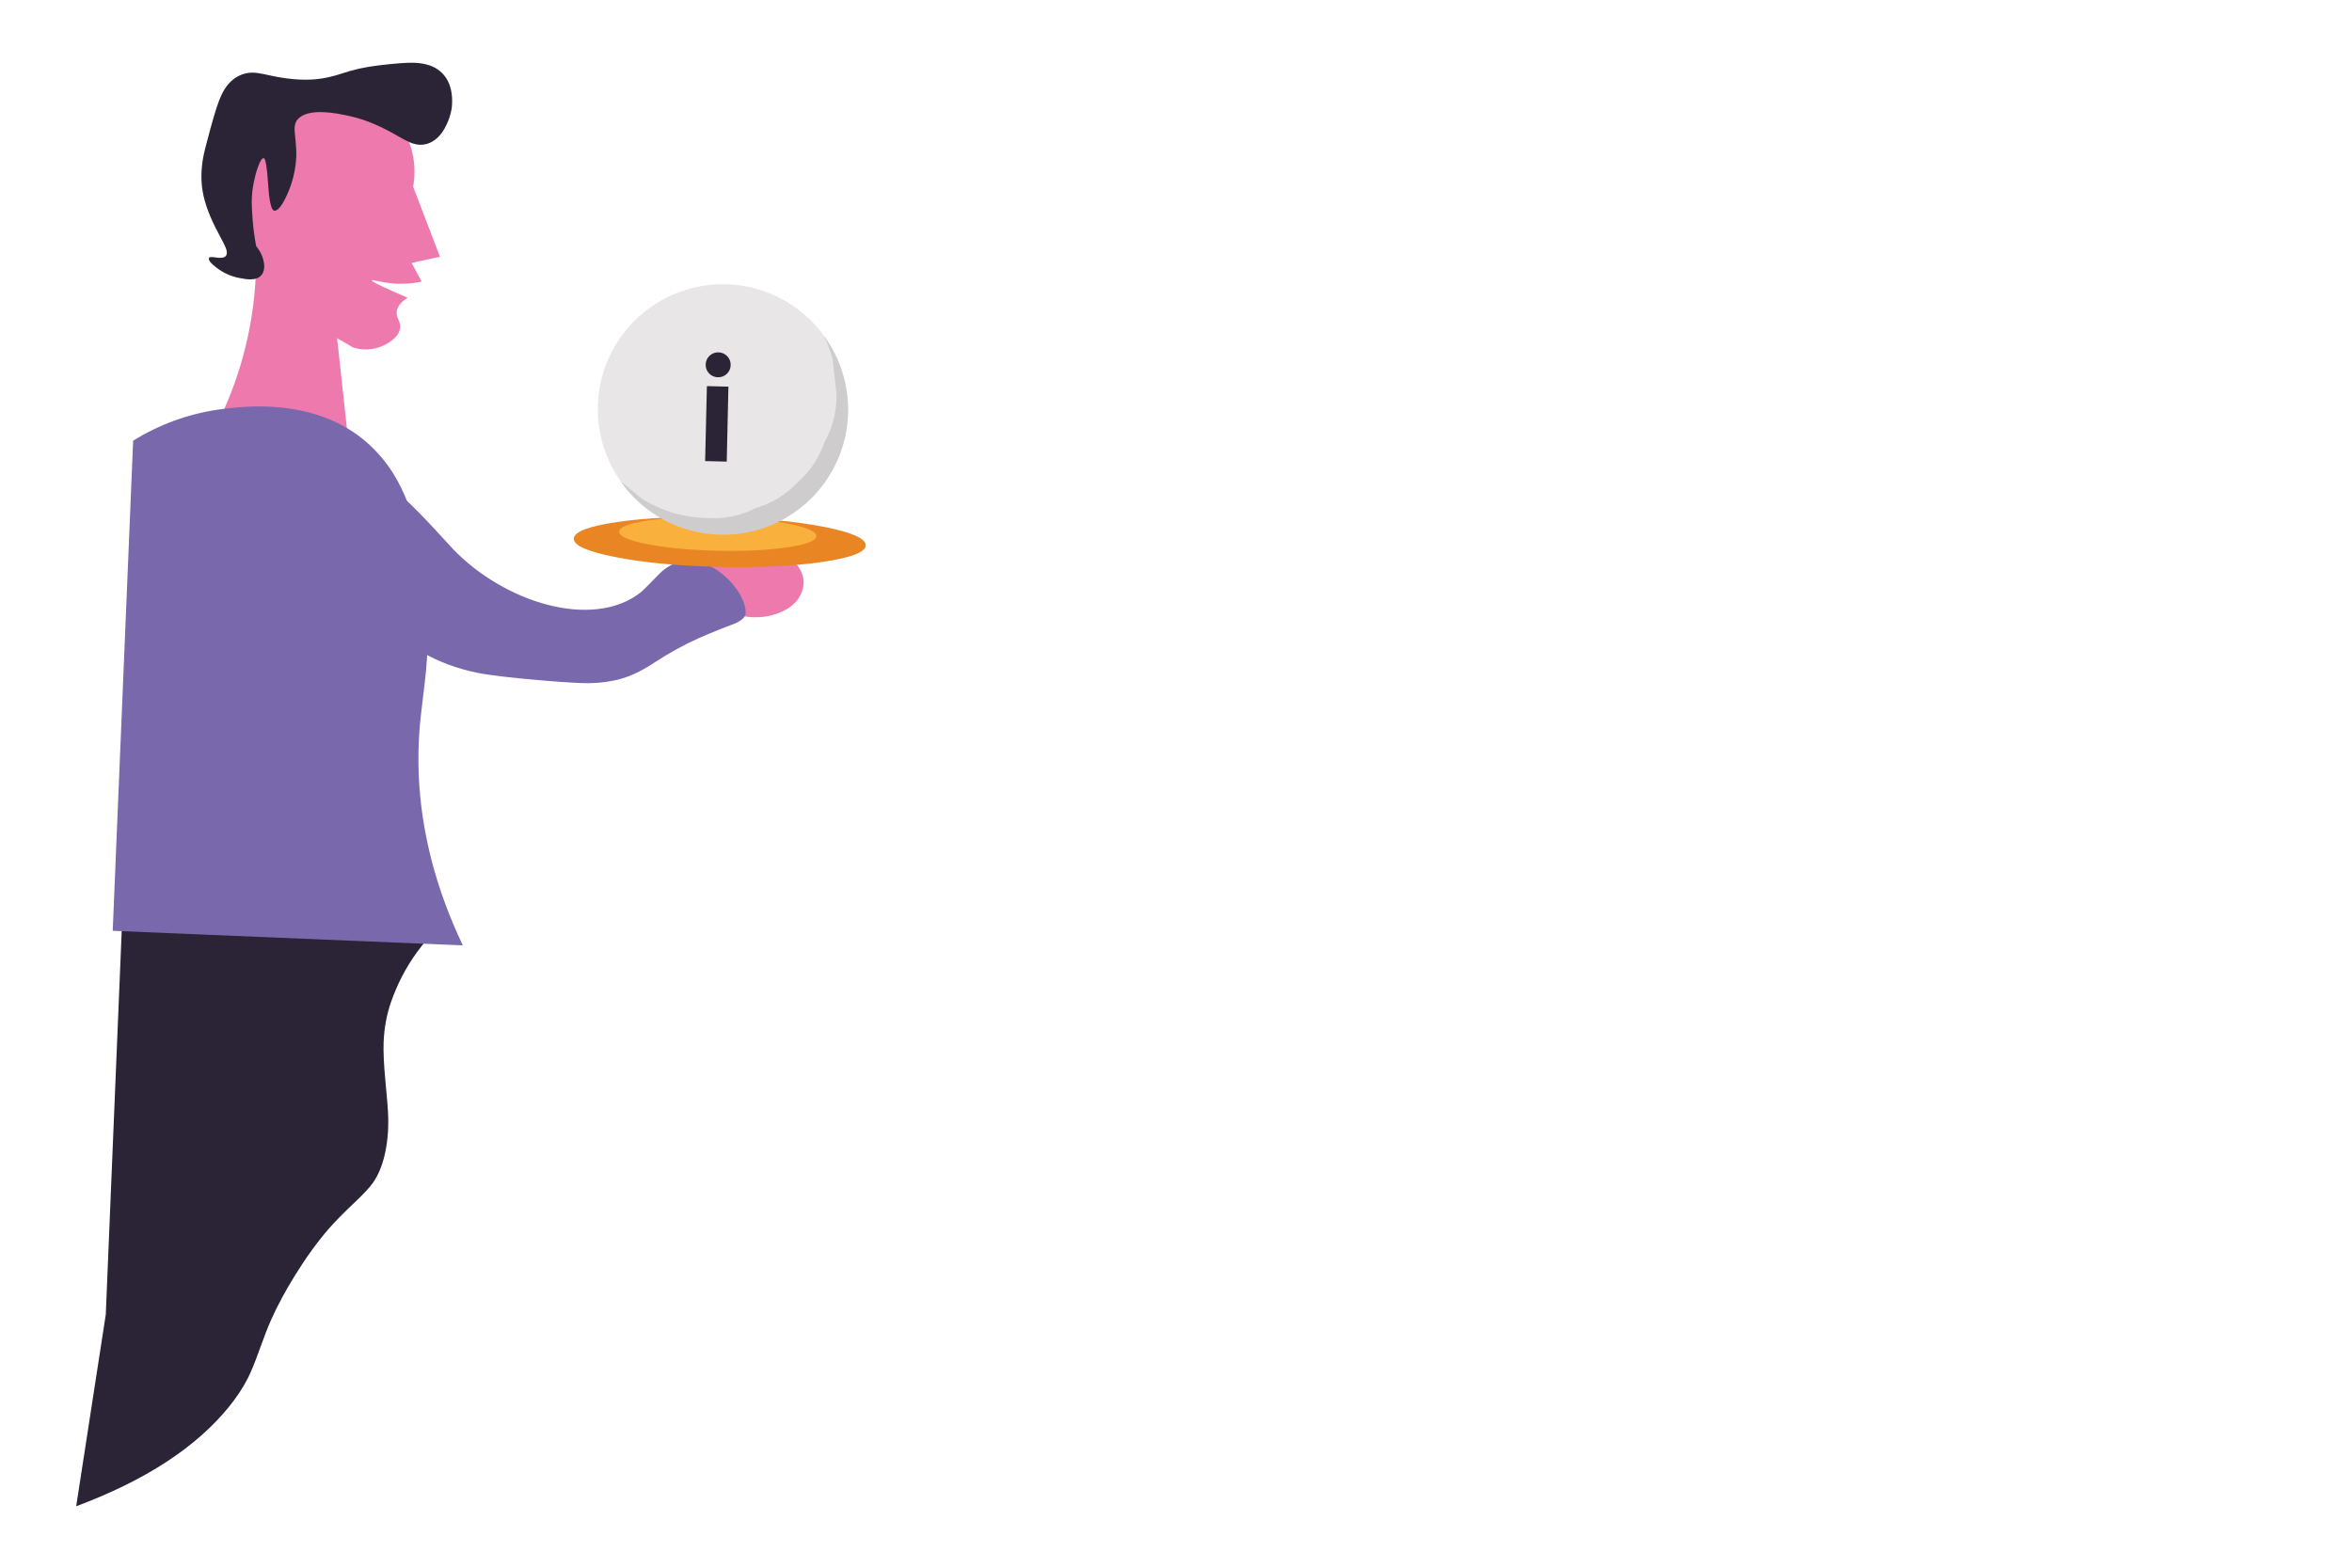 
<svg xmlns="http://www.w3.org/2000/svg" version="1.1" xmlns:xlink="http://www.w3.org/1999/xlink" preserveAspectRatio="none" x="0px" y="0px" width="960px" height="640px" viewBox="0 0 960 640">
<defs>
<g id="Symbol_2_0_Layer0_0_MEMBER_0_FILL">
<path fill="#EE79AD" stroke="none" d="
M 271.7 169.2
Q 261.75 174.35 259.35 182.8 256.95 191.25 263.25 198.9 269.6 206.6 281.5 209.3 294.95 212.25 306.95 207.4 319.1 202.45 321.95 192.55 324.75 182.6 316.35 174.45 308.05 166.4 294.15 165.15 281.75 164.05 271.7 169.2 Z"/>
</g>

<g id="Symbol_2_0_Layer0_0_MEMBER_1_FILL">
<path fill="#7A68AC" stroke="none" d="
M 242.4 177.4
Q 236.05 179.4 230.4 185.65 221.35 195.7 219.5 197.25 208.75 206.25 193 208.65 178.25 210.9 161.05 207.1 144.4 203.4 128.35 194.7 112.1 185.9 99.5 173.6 92.05 166 86.75 160.7 76.8 150.7 69 143.9 45.2 123.15 32.9 124.25 31.9 124.35 30 124.75 15.65 128.4 6.5 142.3 -2.65 156.15 0.85 168.9 2.5 174.8 8.15 180.15 11.1 182.95 24.5 193.1 50.25 212.65 65 226.8 70.6 232.2 72.55 233.75 76.1 236.6 81.95 239.7 98.55 248.5 117.7 251.7 130.25 253.75 161.25 255.25 181.3 256.15 188.6 255.85 199.75 255.35 209.4 252.25 218.85 249.15 229.55 241.55 243.4 231.75 257.4 224.9 267.75 219.85 279.8 214.9 286.7 211.65 286.6 207.8 286.5 202.65 282.65 196.35 278.75 190 272.55 184.95 257.4 172.7 242.4 177.4 Z"/>
</g>

<g id="Symbol_2_0_Layer0_0_MEMBER_2_FILL">
<path fill="#E98523" stroke="none" d="
M 334.2 173.8
Q 361.25 168.85 361.15 162.35 361.05 155.8 333.95 151.5 306.8 147.2 268.45 147.7 230.15 148.15 203.05 153.1 176 158.05 176.05 164.6 176.15 171.15 203.3 175.4 230.45 179.7 268.8 179.25 307.2 178.75 334.2 173.8 Z"/>
</g>

<g id="Symbol_2_0_Layer0_0_MEMBER_3_FILL">
<path fill="#F9B03D" stroke="none" d="
M 222.8 151.4
Q 204.55 154.75 204.6 159.15 204.65 163.55 223 166.45 241.35 169.35 267.3 169.05 293.25 168.7 311.5 165.35 329.8 162 329.75 157.6 329.65 153.2 311.3 150.3 293 147.4 267.05 147.7 241.1 148.05 222.8 151.4 Z"/>
</g>

<g id="Symbol_2_0_Layer0_0_MEMBER_4_FILL">
<path fill="#E8E6E6" stroke="none" d="
M 346.85 79.25
Q 346.85 63.15 340.6 48.4 334.6 34.2 323.65 23.2 312.65 12.25 298.45 6.25 283.7 0 267.6 0 251.5 0 236.75 6.25 222.55 12.25 211.55 23.2 200.6 34.2 194.6 48.4 188.35 63.15 188.35 79.25 188.35 95.35 194.6 110.1 200.6 124.3 211.55 135.3 222.55 146.25 236.75 152.25 251.5 158.5 267.6 158.5 283.7 158.5 298.45 152.25 312.65 146.25 323.65 135.3 334.6 124.3 340.6 110.1 346.85 95.35 346.85 79.25 Z"/>
</g>

<g id="Symbol_2_0_Layer0_0_MEMBER_5_FILL">
<path fill="#CECCCC" stroke="none" d="
M 330.2 30.75
Q 333.875 37.734 336.15 45.5
L 339.3 66.9
Q 340.2 83.45 332.7 98.05 328.05 113.25 316.35 124.2 305.8 136.15 290.6 141.2 276.2 149.1 259.6 148.55 248.9 148.7 238.5 146 228.1 143.35 218.8 138.05
L 204.55 127.35
Q 214.3 140.2 228.1 148.2 241.5 155.9 256.85 158.05 272.25 160.2 287.2 156.45 302.7 152.55 315.55 142.8 328.45 133.1 336.4 119.25 344.15 105.9 346.3 90.55 348.45 75.15 344.65 60.2 340.75 44.7 331.05 31.8
L 330.2 30.75 Z"/>
</g>

<g id="Symbol_2_0_Layer0_0_MEMBER_6_FILL">
<path fill="#2B2436" stroke="none" d="
M 270.65 64.8
L 257 64.95 257.55 112.5 271.25 112.35 270.65 64.8 Z"/>
</g>

<g id="Symbol_2_0_Layer0_0_MEMBER_7_FILL">
<path fill="#2B2436" stroke="none" d="
M 263.65 43.3
Q 260.4 43.3 258.05 45.6 255.75 47.95 255.75 51.2 255.75 54.5 258.05 56.8 260.4 59.1 263.65 59.1 266.95 59.1 269.3 56.8 271.6 54.5 271.6 51.2 271.6 47.95 269.3 45.6 266.95 43.3 263.65 43.3 Z"/>
</g>

<g id="Symbol_1_0_Layer0_0_FILL">
<path fill="#EE79AD" stroke="none" d="
M 183.85 19.8
Q 175.75 15.75 166.15 14.05 148 10.8 133.3 18.15 117.65 26 109.7 42.35 106.35 49.2 105.7 55.25 105.1 61.35 107.5 64.45 108.05 65.15 109.9 67.5 111.35 69.75 110.7 71.05 110.2 72 107.9 72.5 105.25 73.1 104.2 74.05 102.85 75.3 102.7 77.75 102.6 79.65 103.25 84.25 104.9 95.05 106 99.35 107.55 105.6 110.55 111 112.05 113.7 113.85 116.25 114.55 134.8 112.3 152.9 107.45 191.8 90.3 227.15 99 233.35 108.95 237.2 126.3 243.95 144 242.4 158.85 241.05 171.85 234.25
L 165.35 174.6 175.55 180.55
Q 181.15 182.3 186.9 181.55 193.55 180.65 199 176.85 204.85 172.8 205.35 167.9 205.6 165.85 204.1 162.6 202.75 159.5 203.25 157.1 204.3 152.5 210.1 149 186.85 139.05 187.25 137.9 187.35 137.65 190.65 138.35 195.45 139.35 198.95 139.75 208.95 140.9 218.95 138.75
L 212.6 126.9 230.55 123 213.55 78.65
Q 215.85 65.9 212.1 53.5 209.75 45.75 205 38.65 196.85 26.4 183.85 19.8 Z"/>
</g>

<g id="Symbol_1_0_Layer0_1_FILL">
<path fill="#2B2436" stroke="none" d="
M 230.75 5.5
Q 224.95 0.5 214.5 0.05 207.6 -0.25 190.9 1.8 179.1 3.25 169 6.65 159.65 9.8 151.65 10.5 138.5 11.65 121.8 7.85 115.25 6.35 112 6.3 107.15 6.2 102.75 8.5 95.95 12.05 91.95 20.7 89.35 26.15 85.15 41.5 81.25 55.75 80.45 60.25 78.45 71.5 80.15 81.55 82.1 93.3 90.5 108.8 94.05 115.4 94.85 117.45 96.2 121.1 94.7 122.65 93.2 124.2 88.8 123.5 84.6 122.85 84.2 123.65 83.25 125.65 89 130 95.25 134.75 102.75 136.35 107.5 137.35 110.25 137.35 115.05 137.35 117.25 134.8 119.8 131.9 118.95 126.75 118.15 121.35 114.05 116.25 112.5 107.85 111.85 99.95 111.25 92.4 111.25 88.15 111.3 81.65 112.6 75.6 113.65 70.4 115.2 66.1 117.25 60.4 118.8 60.5 120.6 60.65 121.65 77 122.7 93.4 125.5 93.8 128.85 94.25 133.65 83.7 138.9 72.15 139.5 59.4 139.7 55.05 138.55 44.4 137.9 38.55 140.5 35.75 145.25 30.65 157.75 31.4 164.45 31.75 174.7 34.15 188 37.25 204.05 46.6 210.3 50.2 213.35 51.2 217.9 52.7 222.15 51.5 230 49.25 234.65 39.45 237 34.5 237.9 29.5 238.65 24.3 237.95 19.45 236.7 10.6 230.75 5.5 Z"/>
</g>

<g id="Symbol_1_0_Layer0_2_FILL">
<path fill="#2B2436" stroke="none" d="
M 216 563.85
Q 222.8 554.45 234.2 543.2
L 29.5 534.65 18.75 793.55 0 915.1
Q 65.4 890.7 96.7 852.2 104.3 842.85 108.9 833.7 111.85 827.85 115.85 816.7 120.4 803.95 123.7 796.55 129.65 783.3 138.7 768.7 149.35 751.5 160.25 739 166.25 732.15 176.55 722.45 184.85 714.6 188.1 710 193 703 195.45 692.6 198.1 681.55 197.75 668.2 197.6 662.1 195.9 644.65 194.5 629.95 194.85 620.85 195.4 607.45 199.5 595.6 205.5 578.3 216 563.85 Z"/>
</g>

<g id="Symbol_1_0_Layer0_3_FILL">
<path fill="#7A68AC" stroke="none" d="
M 135 219.2
Q 114.8 216.25 89.4 220 60.85 224.3 36.1 239.6
L 23.15 550.3 245.05 559.55
Q 219.45 505.8 217.1 451.65 216.45 436.1 217.8 420.1 218.2 415.45 220.85 393.5 224.8 360.9 221.1 332.35 217.5 304 213.7 290.25 207.45 267.4 194.75 251.7 172.95 224.7 135 219.2 Z"/>
</g>
</defs>

<g transform="matrix( 0.999, 0.035, -0.035, 0.999, 124.6,110.05) ">
<g transform="matrix( 0.644, 0, 0, 0.644, 0.05,0) ">
<use xlink:href="#Symbol_2_0_Layer0_0_MEMBER_0_FILL"/>
</g>

<g transform="matrix( 0.644, 0, 0, 0.644, 0.05,0) ">
<use xlink:href="#Symbol_2_0_Layer0_0_MEMBER_1_FILL"/>
</g>

<g transform="matrix( 0.644, 0, 0, 0.644, 0.05,0) ">
<use xlink:href="#Symbol_2_0_Layer0_0_MEMBER_2_FILL"/>
</g>

<g transform="matrix( 0.644, 0, 0, 0.644, 0.05,0) ">
<use xlink:href="#Symbol_2_0_Layer0_0_MEMBER_3_FILL"/>
</g>

<g transform="matrix( 0.644, 0, 0, 0.644, 0.05,0) ">
<use xlink:href="#Symbol_2_0_Layer0_0_MEMBER_4_FILL"/>
</g>

<g transform="matrix( 0.644, 0, 0, 0.644, 0.05,0) ">
<use xlink:href="#Symbol_2_0_Layer0_0_MEMBER_5_FILL"/>
</g>

<g transform="matrix( 0.644, 0, 0, 0.644, 0.05,0) ">
<use xlink:href="#Symbol_2_0_Layer0_0_MEMBER_6_FILL"/>
</g>

<g transform="matrix( 0.644, 0, 0, 0.644, 0.05,0) ">
<use xlink:href="#Symbol_2_0_Layer0_0_MEMBER_7_FILL"/>
</g>
</g>

<g transform="matrix( 1, 0, 0, 1, 31.1,25.6) ">
<g transform="matrix( 0.644, 0, 0, 0.644, 0,0) ">
<use xlink:href="#Symbol_1_0_Layer0_0_FILL"/>
</g>

<g transform="matrix( 0.644, 0, 0, 0.644, 0,0) ">
<use xlink:href="#Symbol_1_0_Layer0_1_FILL"/>
</g>

<g transform="matrix( 0.644, 0, 0, 0.644, 0,0) ">
<use xlink:href="#Symbol_1_0_Layer0_2_FILL"/>
</g>

<g transform="matrix( 0.644, 0, 0, 0.644, 0,0) ">
<use xlink:href="#Symbol_1_0_Layer0_3_FILL"/>
</g>
</g>
</svg>
